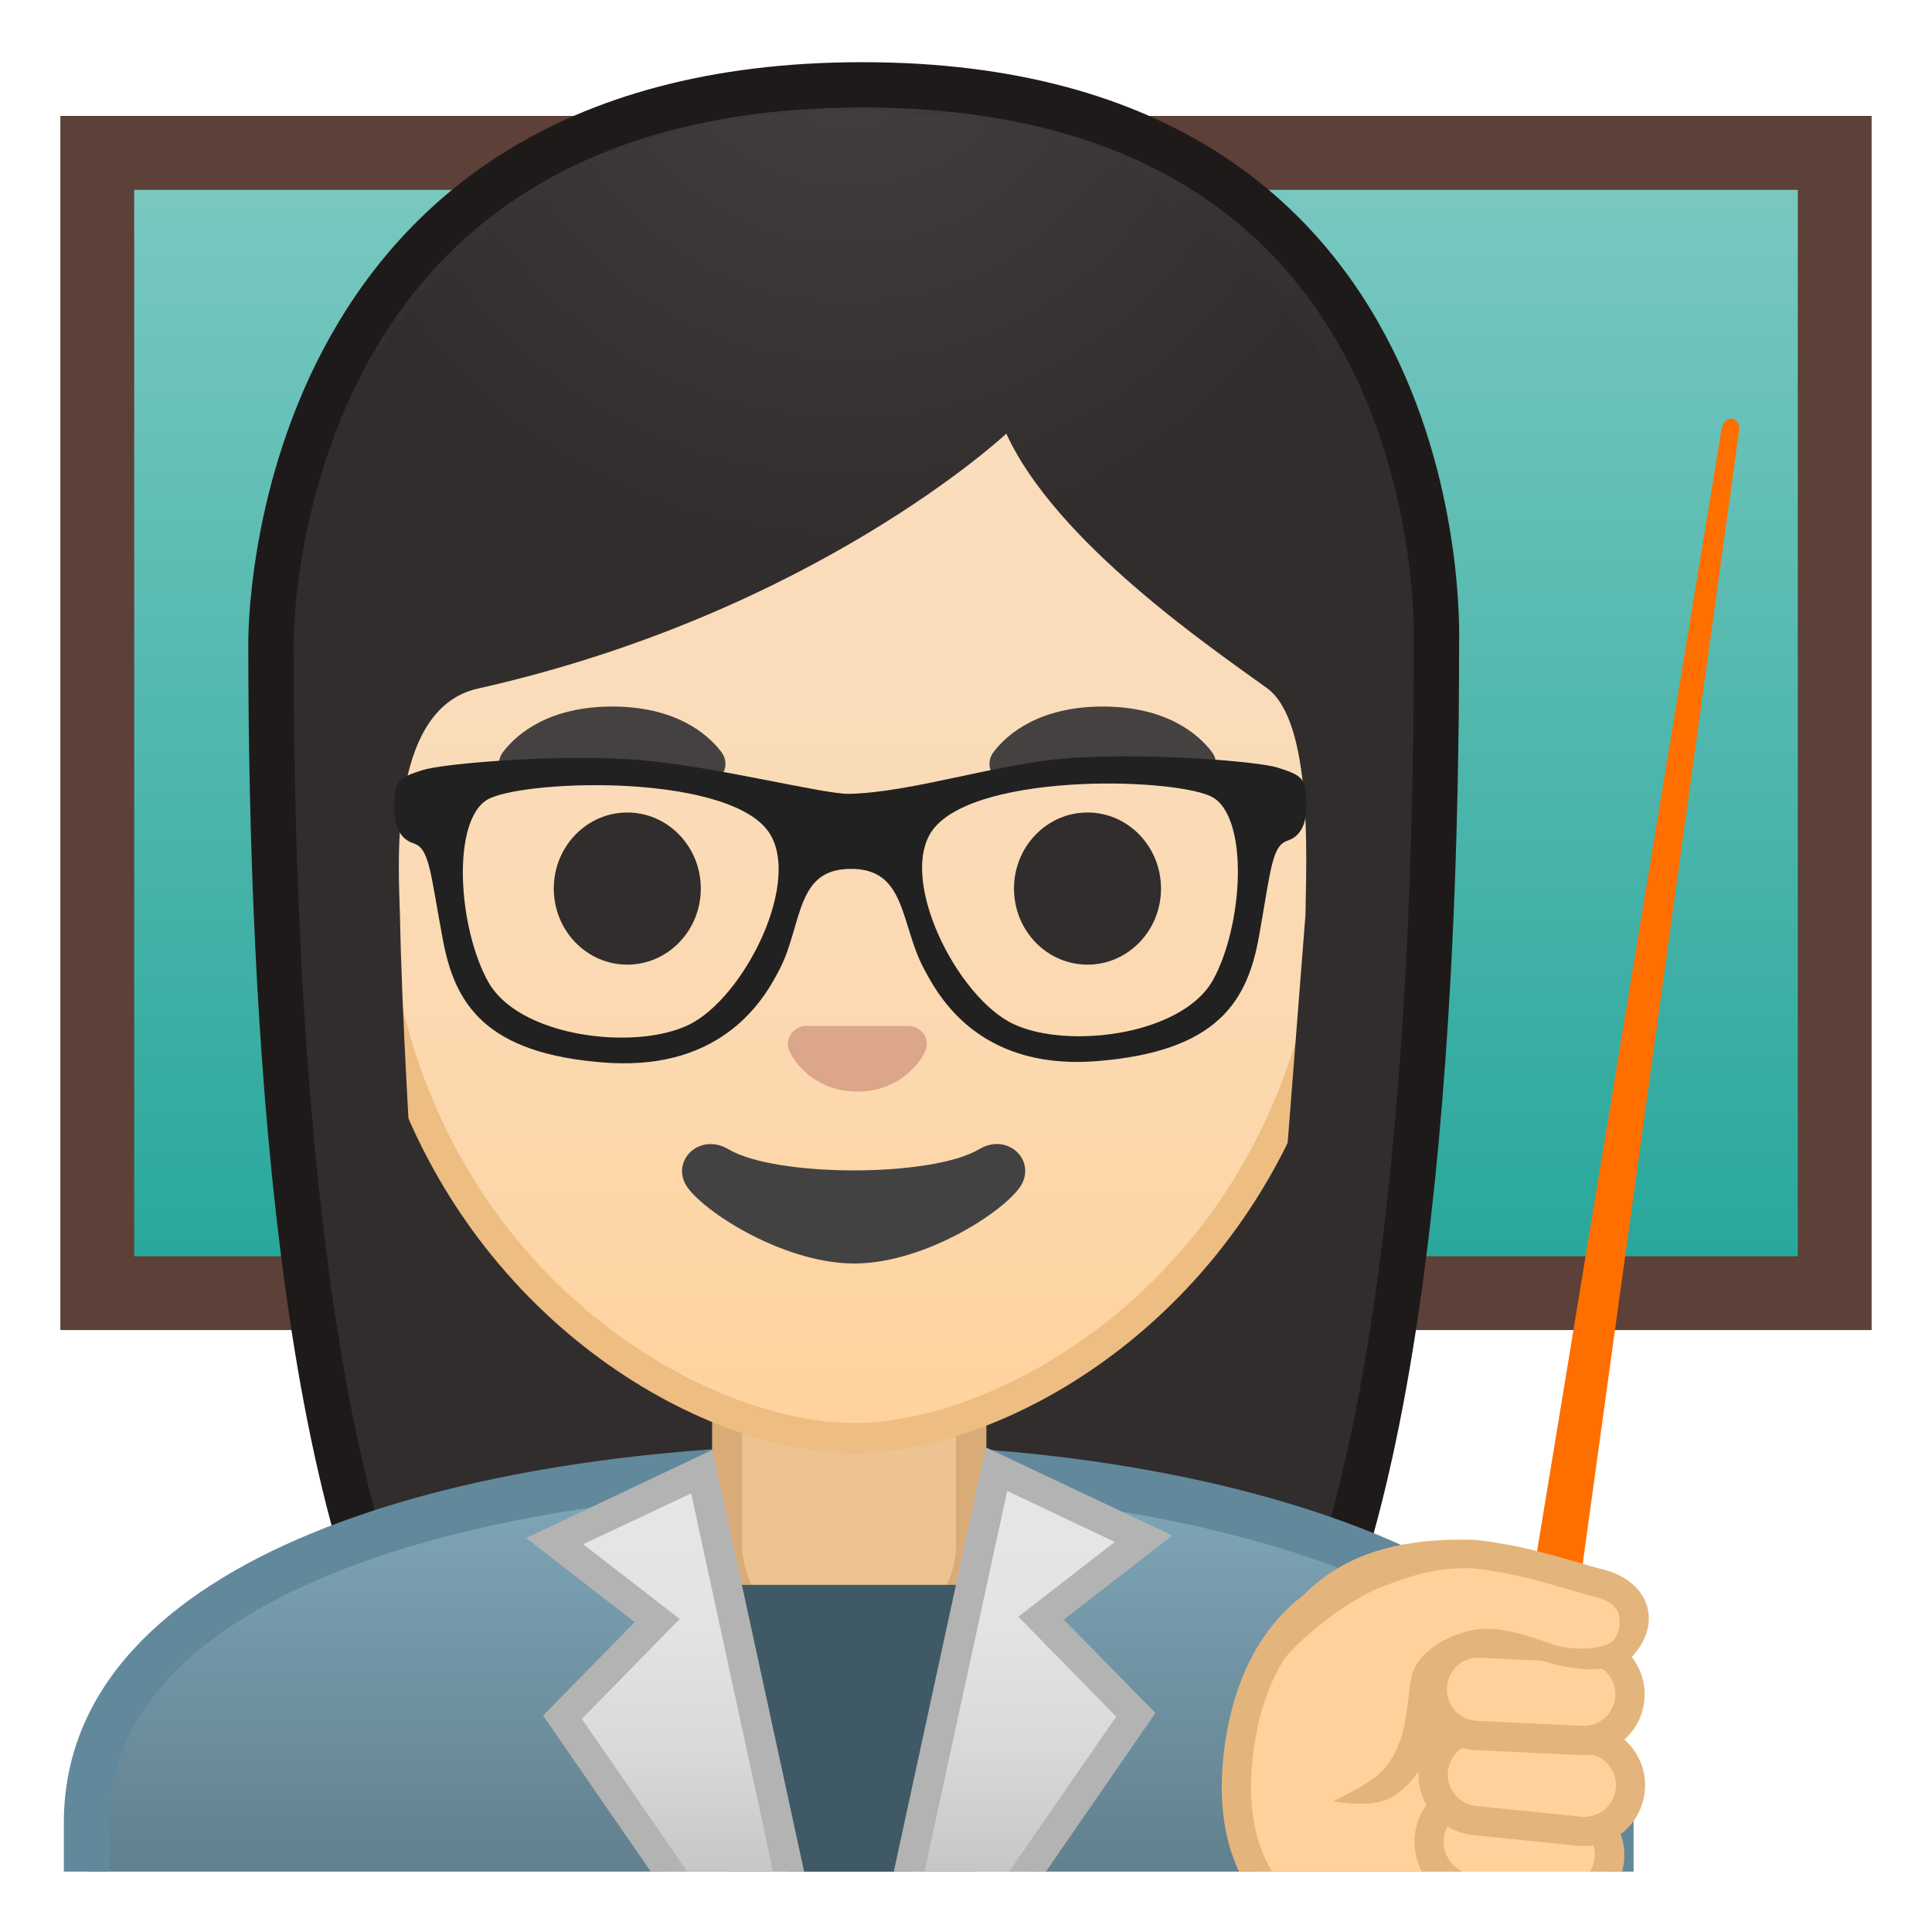 <?xml version="1.0" encoding="UTF-8"?>
<svg width="128" height="128" enable-background="new 0 0 128 128" xmlns="http://www.w3.org/2000/svg" xmlns:xlink="http://www.w3.org/1999/xlink"><linearGradient id="j" x1="64" x2="64" y1="10.611" y2="85.746" gradientUnits="userSpaceOnUse"><stop stop-color="#7BC9C1" offset="0"/><stop stop-color="#26A69A" offset="1"/></linearGradient><rect x="6.45" y="10.13" width="115.11" height="75.55" fill="url(#j)"/><path d="m119.11 12.58v70.65h-110.22v-70.65h110.22m4.89-4.9h-120v80.44h120v-80.44z" fill="#5D4037"/><radialGradient id="h" cx="47.452" cy="-33.18" r="57.903" gradientTransform="matrix(.826 0 0 .826 17.612 19.676)" gradientUnits="userSpaceOnUse"><stop stop-color="#454140" offset="0"/><stop stop-color="#312D2D" offset="1"/></radialGradient><path d="m39.58 119.76s-6.8-0.35-10.21-5.09c-7.37-10.23-11.42-35.8-11.42-72.02 0-1.66 0.26-16.41 10.66-26.83 6.75-6.77 16.34-10.2 28.52-10.2 12.08 0 21.52 3.38 28.05 10.04 9.82 10.02 10.04 24.16 9.99 26.89 0 36.31-4.06 61.89-11.42 72.12-3.3 4.59-9.79 5.06-10.25 5.09l-16.93-0.03-16.99 0.03z" fill="url(#h)"/><path d="m57.13 7.12c11.66 0 20.74 3.23 26.98 9.59 9.6 9.8 9.59 24.2 9.56 25.81v0.12c0 35.9-3.96 61.17-11.14 71.15-2.84 3.94-8.55 4.43-9.08 4.46l-16.9-0.03-16.88 0.03c-0.58-0.04-6.25-0.54-9.08-4.46-7.18-9.98-11.14-35.24-11.14-71.17 0-0.63 0.08-15.58 10.22-25.75 6.46-6.46 15.69-9.75 27.46-9.75m0-3c-41.01 0-40.68 37.92-40.68 38.52 0 24.56 1.88 59.25 11.71 72.9 3.9 5.41 11.43 5.71 11.43 5.71l16.97-0.03 16.97 0.03s7.53-0.3 11.43-5.71c9.83-13.65 11.71-48.34 11.71-72.9-0.01-0.6 1.46-38.52-39.54-38.52z" fill="#1F1A1A"/><path d="m102.77 111.32-1.28-0.19c-0.55-0.08-0.93-0.6-0.84-1.15l13.42-81.62s0.17-0.68 0.67-0.62c0.53 0.06 0.49 0.71 0.49 0.71l-11.32 82.03c-0.08 0.54-0.59 0.92-1.14 0.84z" fill="#FF6F00"/><defs><rect id="g" x="4" y="4" width="120" height="120"/></defs><clipPath id="a"><use xlink:href="#g"/></clipPath><g clip-path="url(#a)"><linearGradient id="f" x1="56.223" x2="56.223" y1="97.196" y2="136.01" gradientUnits="userSpaceOnUse"><stop stop-color="#80A8BA" offset=".001"/><stop stop-color="#546E7A" offset="1"/></linearGradient><path d="M5.72,136.01v-15.26c0-16.24,25.36-23.53,50.5-23.56h0.13c25.03,0,50.36,8.09,50.36,23.56 v15.26H5.72z" fill="url(#f)"/><path d="m56.36 98.7c12.9 0 25.42 2.19 34.36 6 6.62 2.83 14.51 7.91 14.51 16.05v13.76h-98v-13.76c0-15.2 24.61-22.03 49-22.06l0.13 0.01m0-3h-0.13c-25.49 0.03-52 7.28-52 25.06v16.76h104v-16.76c-0.01-16.76-26.27-25.06-51.87-25.06z" fill="#62889C"/></g><g clip-path="url(#a)"><path d="m55.44 109.48c-4 0-7.26-3.22-7.26-7.17v-8.98h16.17v8.98c0 3.96-3.26 7.17-7.26 7.17h-1.65z" fill="#EDC391"/><path d="m63.34 94.33v7.98c0 3.4-2.81 6.17-6.26 6.17h-1.65c-3.45 0-6.26-2.77-6.26-6.17v-7.98h14.17m2-2h-18.16v9.98c0 4.51 3.7 8.17 8.26 8.17h1.65c4.56 0 8.26-3.66 8.26-8.17v-9.98h-0.01z" fill="#D9AC77"/></g><polygon points="45.73 105 49.32 133 56.5 133 56.91 133 63.67 133 66.87 105" clip-path="url(#a)" fill="#405966"/><g clip-path="url(#a)"><linearGradient id="e" x1="45.278" x2="45.278" y1="97.843" y2="129.7" gradientUnits="userSpaceOnUse"><stop stop-color="#E6E6E6" offset=".005"/><stop stop-color="#E3E3E3" offset=".32"/><stop stop-color="#D9D9D9" offset=".573"/><stop stop-color="#C8C8C8" offset=".803"/><stop stop-color="#B3B3B3" offset="1"/></linearGradient><polygon points="49.25 131.12 37.27 113.77 43.55 107.36 36.76 102.11 46.5 97.49 53.8 131.12" fill="url(#e)"/><path d="m45.79 98.94 6.76 31.19h-2.78l-11.22-16.25 4.91-5.01 1.57-1.61-1.78-1.38-4.61-3.57 7.15-3.37m1.42-2.89-12.35 5.85 7.19 5.57-6.07 6.19 12.75 18.47h6.31l-7.83-36.08z" fill="#B3B3B3"/><linearGradient id="d" x1="54.328" x2="54.328" y1="97.686" y2="129.54" gradientTransform="matrix(-1 0 0 1 121.57 0)" gradientUnits="userSpaceOnUse"><stop stop-color="#E6E6E6" offset=".005"/><stop stop-color="#E3E3E3" offset=".32"/><stop stop-color="#D9D9D9" offset=".573"/><stop stop-color="#C8C8C8" offset=".803"/><stop stop-color="#B3B3B3" offset="1"/></linearGradient><polygon points="58.73 130.97 66.02 97.34 75.76 101.95 68.98 107.21 75.25 113.61 63.27 130.97" fill="url(#d)"/><path d="m66.73 98.78 7.13 3.38-4.61 3.57-1.78 1.38 1.57 1.61 4.91 5.01-11.22 16.25h-2.78l6.78-31.2m-1.42-2.89-7.82 36.07h6.31l12.75-18.47-6.07-6.19 7.19-5.57-12.36-5.84z" fill="#B3B3B3"/></g><g clip-path="url(#a)"><path d="m100.82 129.79-8-0.25c-6.96-0.71-11.7-4.77-10.79-13.12 1.97-18.12 21.83-12.18 23.64-6.3 2.7 8.8-1.75 19.98-4.85 19.67z" fill="#FFD29C"/><path d="m100.94 130.76c-0.06 0-0.13 0-0.19-0.01l-7.97-0.25c-4.16-0.42-7.38-1.95-9.39-4.43-1.98-2.45-2.77-5.74-2.33-9.76 0.83-7.61 5.03-12.33 11.52-12.95 5.88-0.56 12.83 2.64 14 6.47 2.27 7.38-0.28 16.1-2.91 19.3-1.07 1.32-2.04 1.63-2.73 1.63zm-6.93-25.52c-0.41 0-0.83 0.02-1.24 0.06-3.23 0.31-8.79 2.17-9.78 11.23-0.38 3.49 0.26 6.3 1.91 8.33 1.67 2.07 4.45 3.35 8.01 3.72l7.93 0.25h0.07c0.18 0.02 0.68-0.2 1.27-0.92 2.41-2.94 4.55-11.02 2.56-17.5-0.76-2.48-5.76-5.17-10.73-5.17z" fill="#E3B57C"/><path d="m93.5 126c-0.27 1.7 0.89 3.29 2.59 3.57l4.33 0.69c1.7 0.27 3.29-0.89 3.57-2.59 0.27-1.7-0.89-3.29-2.59-3.57l-4.33-0.69c-1.7-0.27-3.3 0.89-3.57 2.59z" fill="#FFD29C"/><path d="m94.71 121.54c-0.26 1.71 0.91 3.31 2.62 3.58l5.68 0.87c1.71 0.26 3.31-0.91 3.58-2.62 0.26-1.71-0.91-3.31-2.62-3.58l-5.68-0.87c-1.71-0.26-3.32 0.91-3.58 2.62z" fill="#FFD29C"/><path d="m103.5 127c-0.21 0-0.42-0.02-0.63-0.05l-5.68-0.87c-2.24-0.34-3.78-2.44-3.43-4.68 0.34-2.24 2.45-3.78 4.68-3.43l5.69 0.88c1.08 0.17 2.04 0.74 2.69 1.63 0.65 0.88 0.91 1.97 0.75 3.05-0.17 1.08-0.75 2.04-1.63 2.68-0.73 0.51-1.57 0.79-2.44 0.79zm-7.83-5.31c-0.18 1.18 0.63 2.29 1.81 2.47l5.68 0.87c0.57 0.09 1.14-0.05 1.61-0.39s0.77-0.85 0.86-1.42-0.05-1.14-0.39-1.61-0.85-0.77-1.42-0.86l-5.69-0.88c-1.17-0.17-2.28 0.64-2.46 1.82z" fill="#E3B57C"/><path d="m94.97 117.26c-0.17 1.68 1.05 3.19 2.74 3.36l6.95 0.71c1.68 0.17 3.19-1.05 3.36-2.74 0.17-1.68-1.05-3.19-2.74-3.36l-6.95-0.71c-1.69-0.17-3.19 1.05-3.36 2.74z" fill="#FFD29C"/><path d="m104.97 122.31c-0.14 0-0.28-0.01-0.42-0.02l-6.95-0.71c-1.07-0.11-2.04-0.63-2.72-1.46-0.68-0.84-1-1.89-0.89-2.96 0.23-2.21 2.21-3.82 4.42-3.6l6.95 0.71c1.07 0.11 2.04 0.63 2.72 1.46s1 1.88 0.89 2.96c-0.11 1.07-0.63 2.04-1.46 2.72-0.72 0.58-1.61 0.9-2.54 0.9zm-6.96-6.84c-1.06 0-1.97 0.81-2.08 1.88-0.06 0.56 0.11 1.1 0.46 1.54 0.35 0.43 0.86 0.7 1.41 0.76l6.95 0.71c0.56 0.06 1.1-0.11 1.54-0.46 0.43-0.35 0.7-0.86 0.76-1.41 0.06-0.56-0.11-1.1-0.46-1.54-0.35-0.43-0.86-0.7-1.41-0.76l-6.95-0.71c-0.07-0.01-0.15-0.01-0.22-0.01zm-3.04 1.79z" fill="#E3B57C"/><path d="m94.89 111.78c-0.08 1.69 1.23 3.13 2.92 3.21l6.98 0.33c1.69 0.08 3.13-1.23 3.21-2.92s-1.23-3.13-2.92-3.21l-6.98-0.33c-1.69-0.08-3.13 1.23-3.21 2.92z" fill="#FFD29C"/><path d="m104.94 116.28h-0.2l-6.98-0.33c-1.08-0.05-2.07-0.52-2.79-1.31s-1.1-1.83-1.05-2.91c0.11-2.22 2.03-3.93 4.22-3.84l6.98 0.33c2.22 0.11 3.94 2 3.84 4.22-0.05 1.08-0.52 2.07-1.32 2.79-0.74 0.69-1.7 1.05-2.7 1.05zm-9.08-4.46c-0.03 0.56 0.17 1.1 0.54 1.51s0.89 0.66 1.45 0.68l6.98 0.33c0.54 0.03 1.09-0.17 1.51-0.54 0.41-0.38 0.66-0.89 0.68-1.45 0.05-1.15-0.84-2.14-2-2.19l-6.98-0.33c-1.13-0.09-2.12 0.84-2.18 1.99z" fill="#E3B57C"/><path d="m105.57 104.92c-0.77-0.19-3.45-1.06-5.22-1.45-0.67-0.15-2.45-0.48-3.13-0.49-2.18-0.04-9.12 2.5-10.74 4.1-0.79 0.78-5.75 12.15 4.03 10.37 4.09-0.52 3.01-5.45 4.36-6.82 1.03-1.05 2.7-2.6 7.64-0.91 1.38 0.47 3.76 0.45 4.63-0.6 1.51-1.83 0.67-3.64-1.57-4.2z" fill="#FFD29C"/><path d="m109.09 106.31c-0.38-1.13-1.46-1.99-2.96-2.35-0.26-0.06-0.74-0.2-1.32-0.37-1.17-0.34-2.78-0.8-4-1.07-0.62-0.14-2.52-0.49-3.38-0.51-6.63-0.15-9.7 2.08-11.66 4.3-1.29 1.45-0.98 4.03-0.63 3.54 0.69-0.95 3.8-3.73 6.56-4.78 2.42-0.92 3.83-1.2 5.72-1.17 0.58 0.01 2.26 0.31 2.97 0.46 1.15 0.25 2.72 0.71 3.87 1.04 0.62 0.18 1.13 0.33 1.4 0.39 0.83 0.2 1.41 0.6 1.57 1.1 0.14 0.43 0.13 1.25-0.34 1.79-0.49 0.57-2.61 0.73-3.88 0.3-1.8-0.6-3.74-1.37-5.64-0.94-1.44 0.33-3.14 1.25-3.71 2.6-0.56 1.32-0.09 4.75-2.2 6.8-0.87 0.84-3.13 1.89-3.13 1.89s2.47 0.54 3.86-0.25c1.96-1.12 2.9-3.62 3.29-5.64 0.17-0.9 0.14-2.5 0.42-2.76 0.87-0.86 1.88-2.12 6.41-0.61 1.58 0.52 4.68 1.03 5.95-0.45 0.89-1.06 1.19-2.24 0.83-3.31z" fill="#E3B57C"/></g><linearGradient id="c" x1="56.556" x2="56.556" y1="94.708" y2="17.885" gradientUnits="userSpaceOnUse"><stop stop-color="#FFD29C" offset="0"/><stop stop-color="#FFD39E" offset=".024"/><stop stop-color="#FCD8AF" offset=".316"/><stop stop-color="#FADCBA" offset=".629"/><stop stop-color="#F9DDBD" offset="1"/></linearGradient><path d="m56.56 95.27c-2.3 0-4.91-0.5-7.56-1.43-11.34-4.01-24.58-16.34-24.58-37.89 0-28.72 17.31-38.91 32.13-38.91s32.13 10.19 32.13 38.91c0 21.58-13.26 33.9-24.61 37.9-2.63 0.93-5.23 1.42-7.51 1.42z" fill="url(#c)"/><path d="m56.56 18.04c8.41 0 16.06 3.25 21.55 9.15 6.27 6.73 9.58 16.68 9.58 28.77 0 21.06-12.9 33.07-23.94 36.96-2.53 0.89-5.01 1.36-7.19 1.36-2.19 0-4.69-0.48-7.23-1.38-11.03-3.9-23.9-15.92-23.9-36.94 0-12.09 3.31-22.03 9.58-28.77 5.48-5.9 13.14-9.15 21.55-9.15m0-2c-17.2 0-33.13 12.79-33.13 39.91 0 21.79 13.49 34.67 25.23 38.83 2.8 0.99 5.5 1.49 7.9 1.49 2.38 0 5.07-0.49 7.85-1.47 11.76-4.14 25.28-17.03 25.28-38.84 0-27.13-15.93-39.92-33.13-39.92z" fill="#EDBD82"/><defs><path id="b" d="m22.66 88.85-1.5-51.44c0-16.95 15.78-29.85 32.73-29.85h4.93c16.95 0 32.54 12.9 32.54 29.85l-1.5 51.18-67.2 0.26z"/></defs><clipPath id="o"><use xlink:href="#b"/></clipPath><g clip-path="url(#o)"><radialGradient id="n" cx="57.497" cy="-24.331" r="48.206" gradientTransform="matrix(.796 0 0 .796 10.481 18.947)" gradientUnits="userSpaceOnUse"><stop stop-color="#454140" offset="0"/><stop stop-color="#312D2D" offset="1"/></radialGradient><path d="m94.14 42.65s1.02-35.57-37.81-35.57-37.97 35.57-37.97 35.57 0.33 45.48 3.2 51.39 7.2 5.71 7.2 5.71-2.03-26.54-2.26-39.04c-0.06-2.92-0.94-13.73 5.16-15.09 22.36-5.02 35.01-16.89 35.01-16.89 3.29 7.19 13.58 14.19 17.27 16.86 3.03 2.19 2.61 11.2 2.55 15.03l-3.05 39.06s4.68 0.37 7.65-5.64c2.96-6.02 3.05-51.39 3.05-51.39z" fill="url(#n)"/></g><path d="m60.62 68.05c-0.1-0.04-0.21-0.07-0.32-0.08h-6.99c-0.11 0.01-0.21 0.04-0.32 0.08-0.63 0.26-0.98 0.91-0.68 1.61s1.69 2.66 4.49 2.66 4.19-1.96 4.49-2.66c0.31-0.69-0.04-1.35-0.67-1.61z" fill="#DBA689"/><ellipse cx="41.56" cy="58.87" rx="4.87" ry="5.04" fill="#312D2D"/><ellipse cx="72.05" cy="58.87" rx="4.87" ry="5.04" fill="#312D2D"/><radialGradient id="m" cx="40.558" cy="49.333" r="5.6" gradientUnits="userSpaceOnUse"><stop stop-color="#454140" offset=".09"/><stop stop-color="#454140" offset="1"/></radialGradient><path d="m47.79 49.82c-0.93-1.23-3.07-3.01-7.23-3.01s-6.31 1.79-7.23 3.01c-0.41 0.54-0.31 1.17-0.02 1.55 0.26 0.35 1.04 0.68 1.9 0.39s2.54-1.16 5.35-1.18c2.81 0.02 4.49 0.89 5.35 1.18s1.64-0.03 1.9-0.39c0.29-0.38 0.39-1.01-0.02-1.55z" fill="url(#m)"/><radialGradient id="l" cx="73.053" cy="49.333" r="5.6" gradientUnits="userSpaceOnUse"><stop stop-color="#454140" offset=".09"/><stop stop-color="#454140" offset="1"/></radialGradient><path d="m80.29 49.82c-0.93-1.23-3.07-3.01-7.23-3.01s-6.31 1.79-7.23 3.01c-0.41 0.54-0.31 1.17-0.02 1.55 0.26 0.35 1.04 0.68 1.9 0.39s2.54-1.16 5.35-1.18c2.81 0.02 4.49 0.89 5.35 1.18s1.64-0.03 1.9-0.39c0.28-0.38 0.39-1.01-0.02-1.55z" fill="url(#l)"/><path d="m64.87 76.14c-3.15 1.87-13.46 1.87-16.61 0-1.81-1.07-3.65 0.57-2.9 2.21 0.74 1.61 6.37 5.36 11.23 5.36s10.42-3.75 11.16-5.36c0.75-1.64-1.07-3.29-2.88-2.21z" fill="#424242"/><path d="m86.26 52.93c-0.07-1.19-0.12-1.31-1.69-1.81-1.23-0.39-7.95-0.94-13.01-0.66-0.36 0.02-0.71 0.04-1.04 0.07-4.59 0.39-10.1 2.24-14.24 2.34-1.76 0.04-9.01-1.86-14.14-2.26-0.33-0.02-0.66-0.05-1-0.06-5.07-0.26-11.82 0.34-13.05 0.73-1.57 0.5-1.62 0.63-1.68 1.82-0.07 1.19 0.13 2.2 1.06 2.51 1.27 0.41 1.28 2 2.13 6.54 0.77 4.14 2.62 7.41 10.57 7.98 0.34 0.02 0.66 0.04 0.98 0.04 7.03 0.1 9.45-4.53 10.25-6.07 1.5-2.86 1.02-6.8 4.96-6.81s3.55 3.86 5.07 6.71c0.81 1.53 3.17 6.18 10.14 6.08 0.34-0.01 0.69-0.02 1.05-0.05 7.94-0.62 9.78-3.9 10.52-8.04 0.82-4.55 0.83-6.13 2.09-6.56 0.91-0.3 1.11-1.31 1.03-2.5zm-40.56 15.24c-1.21 0.57-2.85 0.86-4.57 0.85-3.59-0.01-7.57-1.27-9.01-3.81-2.04-3.62-2.57-10.94 0.03-12.47 1.14-0.67 4.99-1.13 8.97-0.96 4.13 0.18 8.41 1.04 9.94 3.06 2.56 3.34-1.49 11.51-5.36 13.33zm34.9-3.1c-1.43 2.56-5.44 3.85-9.05 3.86-1.7 0.01-3.31-0.27-4.51-0.83-3.87-1.8-7.97-9.94-5.45-13.3 1.53-2.04 5.82-2.92 9.96-3.12 3.97-0.19 7.81 0.25 8.94 0.91 2.62 1.53 2.13 8.85 0.11 12.48z" fill="#212121" stroke="#212121" stroke-miterlimit="10" stroke-width=".55"/><g display="none"><g display="inline"><g opacity=".6"><circle cx="64" cy="64" r="28" fill="none" opacity=".61" stroke="#000" stroke-miterlimit="10" stroke-width=".263"/><line x1="84" x2="84" y2="128" fill="none" opacity=".61" stroke="#000" stroke-miterlimit="10" stroke-width=".25"/><line x1="44" x2="44" y2="128" fill="none" opacity=".61" stroke="#000" stroke-miterlimit="10" stroke-width=".25"/><line x1="64" x2="64" y2="128" fill="none" opacity=".61" stroke="#000" stroke-miterlimit="10" stroke-width=".25"/><line x1="128" y1="64" y2="64" fill="none" opacity=".61" stroke="#000" stroke-miterlimit="10" stroke-width=".25"/><line x1="128" y1="44" y2="44" fill="none" opacity=".61" stroke="#000" stroke-miterlimit="10" stroke-width=".25"/><line x1="128" y1="83.75" y2="83.75" fill="none" opacity=".61" stroke="#000" stroke-miterlimit="10" stroke-width=".25"/><line x1="128" y1="128" fill="none" opacity=".61" stroke="#000" stroke-miterlimit="10" stroke-width=".25"/><line x2="128" y1="128" fill="none" opacity=".61" stroke="#000" stroke-miterlimit="10" stroke-width=".25"/><g opacity=".61"><path d="M64,4.26c32.94,0,59.74,26.8,59.74,59.74S96.94,123.74,64,123.74S4.26,96.94,4.26,64S31.06,4.26,64,4.26 M64,4 C30.86,4,4,30.86,4,64s26.86,60,60,60s60-26.86,60-60S97.14,4,64,4L64,4z"/></g><path d="m107.97 115.97h-87.94c-4.42 0-8.03-3.61-8.03-8.03v-87.91c0-4.42 3.61-8.03 8.03-8.03h87.94c4.42 0 8.03 3.61 8.03 8.03v87.91c0 4.42-3.61 8.03-8.03 8.03z" fill="none" opacity=".61" stroke="#000" stroke-miterlimit="10" stroke-width=".258"/><path d="m100 124h-72c-4.4 0-8-3.6-8-8v-104c0-4.4 3.6-8 8-8h72c4.4 0 8 3.6 8 8v104c0 4.4-3.6 8-8 8z" fill="none" opacity=".61" stroke="#000" stroke-miterlimit="10" stroke-width=".263"/><path d="M113.77,108H14.23 C8.6,108,4,103.4,4,97.77V30.28c0-5.63,4.6-10.23,10.23-10.23h99.54c5.63,0,10.23,4.6,10.23,10.23v67.48 C124,103.4,119.4,108,113.77,108z" fill="none" opacity=".61" stroke="#000" stroke-miterlimit="10" stroke-width=".263"/></g><g opacity=".2"><defs><rect id="i" width="128" height="128" opacity=".2"/></defs><clipPath id="k"><use xlink:href="#i"/></clipPath><g clip-path="url(#k)"><g fill="none" stroke="#000" stroke-miterlimit="10" stroke-width=".25"><line x1="-28" x2="-28" y1="160" y2="-32"/><line x1="-24" x2="-24" y1="160" y2="-32"/><line x1="-20" x2="-20" y1="160" y2="-32"/><line x1="-16" x2="-16" y1="160" y2="-32"/><line x1="-12" x2="-12" y1="160" y2="-32"/><line x1="-8" x2="-8" y1="160" y2="-32"/><line x1="-4" x2="-4" y1="160" y2="-32"/><line y1="160" y2="-32"/><line x1="4" x2="4" y1="160" y2="-32"/><line x1="8" x2="8" y1="160" y2="-32"/><line x1="12" x2="12" y1="160" y2="-32"/><line x1="16" x2="16" y1="160" y2="-32"/><line x1="20" x2="20" y1="160" y2="-32"/><line x1="24" x2="24" y1="160" y2="-32"/><line x1="28" x2="28" y1="160" y2="-32"/><line x1="32" x2="32" y1="160" y2="-32"/><line x1="36" x2="36" y1="160" y2="-32"/><line x1="40" x2="40" y1="160" y2="-32"/><line x1="44" x2="44" y1="160" y2="-32"/><line x1="48" x2="48" y1="160" y2="-32"/><line x1="52" x2="52" y1="160" y2="-32"/><line x1="56" x2="56" y1="160" y2="-32"/><line x1="60" x2="60" y1="160" y2="-32"/><line x1="64" x2="64" y1="160" y2="-32"/><line x1="68" x2="68" y1="160" y2="-32"/><line x1="72" x2="72" y1="160" y2="-32"/><line x1="76" x2="76" y1="160" y2="-32"/><line x1="80" x2="80" y1="160" y2="-32"/><line x1="84" x2="84" y1="160" y2="-32"/><line x1="88" x2="88" y1="160" y2="-32"/><line x1="92" x2="92" y1="160" y2="-32"/><line x1="96" x2="96" y1="160" y2="-32"/><line x1="100" x2="100" y1="160" y2="-32"/><line x1="104" x2="104" y1="160" y2="-32"/><line x1="108" x2="108" y1="160" y2="-32"/><line x1="112" x2="112" y1="160" y2="-32"/><line x1="116" x2="116" y1="160" y2="-32"/><line x1="120" x2="120" y1="160" y2="-32"/><line x1="124" x2="124" y1="160" y2="-32"/><line x1="128" x2="128" y1="160" y2="-32"/><line x1="132" x2="132" y1="160" y2="-32"/><line x1="136" x2="136" y1="160" y2="-32"/><line x1="137" x2="137" y1="166.05" y2="-25.95"/><line x1="144" x2="144" y1="160" y2="-32"/><line x1="148" x2="148" y1="160" y2="-32"/><line x1="152" x2="152" y1="160" y2="-32"/><line x1="156" x2="156" y1="160" y2="-32"/></g><g fill="none" stroke="#000" stroke-miterlimit="10" stroke-width=".25"><line x1="-32" x2="160" y1="-28" y2="-28"/><line x1="-32" x2="160" y1="-24" y2="-24"/><line x1="-32" x2="160" y1="-20" y2="-20"/><line x1="-32" x2="160" y1="-16" y2="-16"/><line x1="-32" x2="160" y1="-12" y2="-12"/><line x1="-32" x2="160" y1="-8" y2="-8"/><line x1="-32" x2="160" y1="-4" y2="-4"/><line x1="-32" x2="160"/><line x1="-32" x2="160" y1="4" y2="4"/><line x1="-32" x2="160" y1="8" y2="8"/><line x1="-32" x2="160" y1="12" y2="12"/><line x1="-32" x2="160" y1="16" y2="16"/><line x1="-32" x2="160" y1="20" y2="20"/><line x1="-32" x2="160" y1="24" y2="24"/><line x1="-32" x2="160" y1="28" y2="28"/><line x1="-32" x2="160" y1="32" y2="32"/><line x1="-32" x2="160" y1="36" y2="36"/><line x1="-32" x2="160" y1="40" y2="40"/><line x1="-32" x2="160" y1="44" y2="44"/><line x1="-32" x2="160" y1="48" y2="48"/><line x1="-32" x2="160" y1="52" y2="52"/><line x1="-32" x2="160" y1="56" y2="56"/><line x1="-32" x2="160" y1="60" y2="60"/><line x1="-32" x2="160" y1="64" y2="64"/><line x1="-32" x2="160" y1="68" y2="68"/><line x1="-32" x2="160" y1="72" y2="72"/><line x1="-32" x2="160" y1="76" y2="76"/><line x1="-32" x2="160" y1="80" y2="80"/><line x1="-32" x2="160" y1="84" y2="84"/><line x1="-32" x2="160" y1="88" y2="88"/><line x1="-32" x2="160" y1="92" y2="92"/><line x1="-32" x2="160" y1="96" y2="96"/><line x1="-32" x2="160" y1="100" y2="100"/><line x1="-32" x2="160" y1="104" y2="104"/><line x1="-32" x2="160" y1="108" y2="108"/><line x1="-32" x2="160" y1="112" y2="112"/><line x1="-32" x2="160" y1="116" y2="116"/><line x1="-32" x2="160" y1="120" y2="120"/><line x1="-32" x2="160" y1="124" y2="124"/><line x1="-32" x2="160" y1="128" y2="128"/><line x1="-32" x2="160" y1="132" y2="132"/><line x1="-32" x2="160" y1="136" y2="136"/><line x1="-32" x2="160" y1="140" y2="140"/><line x1="-32" x2="160" y1="144" y2="144"/><line x1="-32" x2="160" y1="148" y2="148"/><line x1="-32" x2="160" y1="152" y2="152"/><line x1="-32" x2="160" y1="156" y2="156"/></g><path d="m159.75-31.75v191.5h-191.5v-191.5h191.5m0.25-0.25h-192v192h192v-192z"/></g></g><g fill="#F44336"><rect width="4" height="128" opacity=".3"/><rect x="124" width="4" height="128" opacity=".3"/><rect transform="matrix(-1.837e-16 1 -1 -1.837e-16 66 -62)" x="62" y="-58" width="4" height="120" opacity=".3"/><rect transform="matrix(-1.837e-16 1 -1 -1.837e-16 190 62)" x="62" y="66" width="4" height="120" opacity=".3"/></g></g></g></svg>
